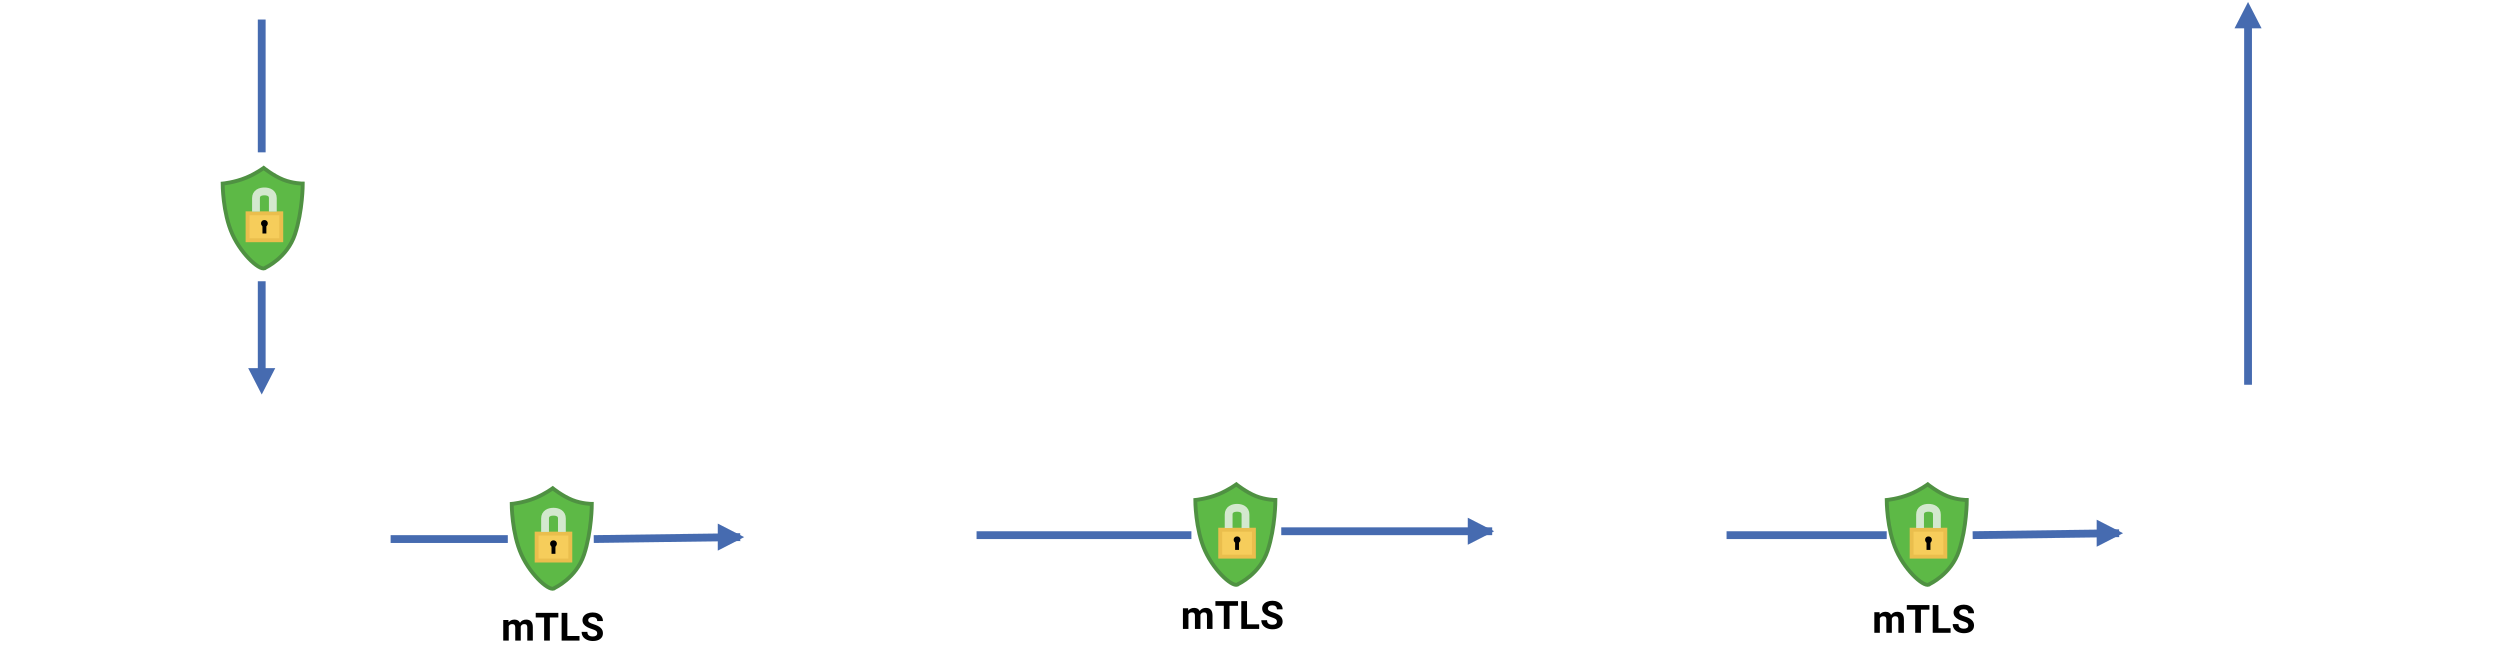 <svg width="640" height="169" viewBox="0 0 640 169" fill="none" xmlns="http://www.w3.org/2000/svg">
<path d="M63 45.5C65.5 44.475 67.5 43 67.5 43C67.5 43 70 45 72.5 46C75 47 77.5 47 77.5 47C77.5 47 77.5 54 75.5 60C73.5 66 68 68.5 68 68.5C66.985 69.763 62 65.5 59.5 60C57 54.5 57 47 57 47C57 47 60 46.73 63 45.5Z" fill="#5DB946" stroke="#4F9142"/>
<path d="M63.379 61.5V54.603H72V61.5H63.379Z" fill="#F6CD5B" stroke="#EABE4D"/>
<path d="M65.534 54.172C65.534 54.172 65.534 52.017 65.534 50.724C65.534 49.431 66.612 49 67.69 49C68.767 49 69.845 49.431 69.845 50.724C69.845 52.017 69.845 54.172 69.845 54.172" stroke="#D3E8CE" stroke-width="2"/>
<circle cx="67.69" cy="57.19" r="0.862" fill="black"/>
<path d="M67.69 59.776V57.19" stroke="black"/>
<path d="M67 5V39" stroke="#466BB0" stroke-width="2"/>
<path d="M67 72L67 96" stroke="#466BB0" stroke-width="2"/>
<path d="M67 101L63.536 94.25H70.464L67 101Z" fill="#466BB0"/>
<path d="M575.5 0.5L578.964 7.25L572.036 7.25L575.5 0.5Z" fill="#466BB0"/>
<path d="M575.5 98.5V5" stroke="#466BB0" stroke-width="2"/>
<path d="M137 127.5C139.5 126.475 141.5 125 141.5 125C141.5 125 144 127 146.5 128C149 129 151.5 129 151.5 129C151.5 129 151.5 136 149.5 142C147.5 148 142 150.5 142 150.5C140.985 151.763 136 147.5 133.5 142C131 136.5 131 129 131 129C131 129 134 128.73 137 127.5Z" fill="#5DB946" stroke="#4F9142"/>
<path d="M137.379 143.5V136.603H146V143.5H137.379Z" fill="#F6CD5B" stroke="#EABE4D"/>
<path d="M139.534 136.172C139.534 136.172 139.534 134.017 139.534 132.724C139.534 131.431 140.612 131 141.69 131C142.767 131 143.845 131.431 143.845 132.724C143.845 134.017 143.845 136.172 143.845 136.172" stroke="#D3E8CE" stroke-width="2"/>
<circle cx="141.69" cy="139.19" r="0.862" fill="black"/>
<path d="M141.69 141.776V139.19" stroke="black"/>
<path d="M190.5 137.5L183.75 140.964V134.036L190.5 137.5Z" fill="#466BB0"/>
<path d="M100 138L130 138" stroke="#466BB0" stroke-width="2"/>
<path d="M152 138L189.5 137.5" stroke="#466BB0" stroke-width="2"/>
<path d="M130.152 158.717L130.196 159.308C130.571 158.849 131.077 158.619 131.715 158.619C132.395 158.619 132.862 158.888 133.116 159.425C133.487 158.888 134.016 158.619 134.703 158.619C135.276 158.619 135.702 158.787 135.982 159.122C136.262 159.454 136.402 159.955 136.402 160.626V164H134.986V160.631C134.986 160.331 134.928 160.113 134.811 159.977C134.693 159.837 134.487 159.767 134.19 159.767C133.767 159.767 133.474 159.968 133.312 160.372L133.316 164H131.905V160.636C131.905 160.33 131.845 160.108 131.725 159.972C131.604 159.835 131.399 159.767 131.109 159.767C130.709 159.767 130.419 159.933 130.24 160.265V164H128.829V158.717H130.152ZM142.936 158.077H140.758V164H139.293V158.077H137.145V156.891H142.936V158.077ZM145.24 162.823H148.351V164H143.775V156.891H145.24V162.823ZM152.882 162.135C152.882 161.858 152.784 161.646 152.589 161.5C152.394 161.35 152.042 161.194 151.534 161.031C151.026 160.865 150.624 160.702 150.328 160.543C149.521 160.107 149.117 159.519 149.117 158.78C149.117 158.396 149.225 158.054 149.439 157.755C149.658 157.452 149.968 157.216 150.372 157.047C150.779 156.878 151.235 156.793 151.739 156.793C152.247 156.793 152.7 156.886 153.097 157.071C153.494 157.254 153.801 157.512 154.02 157.848C154.241 158.183 154.352 158.564 154.352 158.99H152.887C152.887 158.665 152.784 158.412 152.579 158.233C152.374 158.051 152.086 157.96 151.715 157.96C151.357 157.96 151.078 158.036 150.88 158.189C150.681 158.339 150.582 158.538 150.582 158.785C150.582 159.016 150.698 159.21 150.929 159.366C151.163 159.522 151.507 159.669 151.959 159.806C152.792 160.056 153.399 160.367 153.78 160.738C154.161 161.109 154.352 161.572 154.352 162.125C154.352 162.74 154.119 163.224 153.653 163.575C153.188 163.924 152.561 164.098 151.773 164.098C151.227 164.098 150.729 163.998 150.279 163.8C149.83 163.598 149.487 163.323 149.249 162.975C149.015 162.626 148.897 162.223 148.897 161.764H150.367C150.367 162.548 150.836 162.94 151.773 162.94C152.122 162.94 152.394 162.87 152.589 162.73C152.784 162.587 152.882 162.389 152.882 162.135Z" fill="black"/>
<path d="M312 126.5C314.5 125.475 316.5 124 316.5 124C316.5 124 319 126 321.5 127C324 128 326.5 128 326.5 128C326.5 128 326.5 135 324.5 141C322.5 147 317 149.5 317 149.5C315.985 150.763 311 146.5 308.5 141C306 135.5 306 128 306 128C306 128 309 127.73 312 126.5Z" fill="#5DB946" stroke="#4F9142"/>
<path d="M312.379 142.5V135.603H321V142.5H312.379Z" fill="#F6CD5B" stroke="#EABE4D"/>
<path d="M314.534 135.172C314.534 135.172 314.534 133.017 314.534 131.724C314.534 130.431 315.612 130 316.69 130C317.767 130 318.845 130.431 318.845 131.724C318.845 133.017 318.845 135.172 318.845 135.172" stroke="#D3E8CE" stroke-width="2"/>
<circle cx="316.69" cy="138.19" r="0.862" fill="black"/>
<path d="M316.69 140.776V138.19" stroke="black"/>
<path d="M382.5 136L375.75 139.464V132.536L382.5 136Z" fill="#466BB0"/>
<path d="M250 137H305" stroke="#466BB0" stroke-width="2"/>
<path d="M328 136L382 136" stroke="#466BB0" stroke-width="2"/>
<path d="M304.152 155.717L304.196 156.308C304.571 155.849 305.077 155.619 305.715 155.619C306.395 155.619 306.862 155.888 307.116 156.425C307.487 155.888 308.016 155.619 308.703 155.619C309.276 155.619 309.702 155.787 309.982 156.122C310.262 156.454 310.402 156.955 310.402 157.626V161H308.986V157.631C308.986 157.331 308.928 157.113 308.811 156.977C308.693 156.837 308.487 156.767 308.19 156.767C307.767 156.767 307.474 156.968 307.312 157.372L307.316 161H305.905V157.636C305.905 157.33 305.845 157.108 305.725 156.972C305.604 156.835 305.399 156.767 305.109 156.767C304.709 156.767 304.419 156.933 304.24 157.265V161H302.829V155.717H304.152ZM316.936 155.077H314.758V161H313.293V155.077H311.145V153.891H316.936V155.077ZM319.24 159.823H322.351V161H317.775V153.891H319.24V159.823ZM326.882 159.135C326.882 158.858 326.784 158.646 326.589 158.5C326.394 158.35 326.042 158.194 325.534 158.031C325.026 157.865 324.624 157.702 324.328 157.543C323.521 157.107 323.117 156.519 323.117 155.78C323.117 155.396 323.225 155.054 323.439 154.755C323.658 154.452 323.968 154.216 324.372 154.047C324.779 153.878 325.235 153.793 325.739 153.793C326.247 153.793 326.7 153.886 327.097 154.071C327.494 154.254 327.801 154.512 328.02 154.848C328.241 155.183 328.352 155.564 328.352 155.99H326.887C326.887 155.665 326.784 155.412 326.579 155.233C326.374 155.051 326.086 154.96 325.715 154.96C325.357 154.96 325.078 155.036 324.88 155.189C324.681 155.339 324.582 155.538 324.582 155.785C324.582 156.016 324.698 156.21 324.929 156.366C325.163 156.522 325.507 156.669 325.959 156.806C326.792 157.056 327.399 157.367 327.78 157.738C328.161 158.109 328.352 158.572 328.352 159.125C328.352 159.74 328.119 160.224 327.653 160.575C327.188 160.924 326.561 161.098 325.773 161.098C325.227 161.098 324.729 160.998 324.279 160.8C323.83 160.598 323.487 160.323 323.249 159.975C323.015 159.626 322.897 159.223 322.897 158.764H324.367C324.367 159.548 324.836 159.94 325.773 159.94C326.122 159.94 326.394 159.87 326.589 159.73C326.784 159.587 326.882 159.389 326.882 159.135Z" fill="black"/>
<path d="M489 126.5C491.5 125.475 493.5 124 493.5 124C493.5 124 496 126 498.5 127C501 128 503.5 128 503.5 128C503.5 128 503.5 135 501.5 141C499.5 147 494 149.5 494 149.5C492.985 150.763 488 146.5 485.5 141C483 135.5 483 128 483 128C483 128 486 127.73 489 126.5Z" fill="#5DB946" stroke="#4F9142"/>
<path d="M489.379 142.5V135.603H498V142.5H489.379Z" fill="#F6CD5B" stroke="#EABE4D"/>
<path d="M491.534 135.172C491.534 135.172 491.534 133.017 491.534 131.724C491.534 130.431 492.612 130 493.69 130C494.767 130 495.845 130.431 495.845 131.724C495.845 133.017 495.845 135.172 495.845 135.172" stroke="#D3E8CE" stroke-width="2"/>
<circle cx="493.69" cy="138.19" r="0.862" fill="black"/>
<path d="M493.69 140.776V138.19" stroke="black"/>
<path d="M543.5 136.5L536.75 139.964V133.036L543.5 136.5Z" fill="#466BB0"/>
<path d="M442 137H483" stroke="#466BB0" stroke-width="2"/>
<path d="M505 137L542.5 136.5" stroke="#466BB0" stroke-width="2"/>
<path d="M481.152 156.717L481.196 157.308C481.571 156.849 482.077 156.619 482.715 156.619C483.395 156.619 483.862 156.888 484.116 157.425C484.487 156.888 485.016 156.619 485.703 156.619C486.276 156.619 486.702 156.787 486.982 157.122C487.262 157.454 487.402 157.955 487.402 158.626V162H485.986V158.631C485.986 158.331 485.928 158.113 485.811 157.977C485.693 157.837 485.487 157.767 485.19 157.767C484.767 157.767 484.474 157.968 484.312 158.372L484.316 162H482.905V158.636C482.905 158.33 482.845 158.108 482.725 157.972C482.604 157.835 482.399 157.767 482.109 157.767C481.709 157.767 481.419 157.933 481.24 158.265V162H479.829V156.717H481.152ZM493.936 156.077H491.758V162H490.293V156.077H488.145V154.891H493.936V156.077ZM496.24 160.823H499.351V162H494.775V154.891H496.24V160.823ZM503.882 160.135C503.882 159.858 503.784 159.646 503.589 159.5C503.394 159.35 503.042 159.194 502.534 159.031C502.026 158.865 501.624 158.702 501.328 158.543C500.521 158.107 500.117 157.519 500.117 156.78C500.117 156.396 500.225 156.054 500.439 155.755C500.658 155.452 500.968 155.216 501.372 155.047C501.779 154.878 502.235 154.793 502.739 154.793C503.247 154.793 503.7 154.886 504.097 155.071C504.494 155.254 504.801 155.512 505.02 155.848C505.241 156.183 505.352 156.564 505.352 156.99H503.887C503.887 156.665 503.784 156.412 503.579 156.233C503.374 156.051 503.086 155.96 502.715 155.96C502.357 155.96 502.078 156.036 501.88 156.189C501.681 156.339 501.582 156.538 501.582 156.785C501.582 157.016 501.698 157.21 501.929 157.366C502.163 157.522 502.507 157.669 502.959 157.806C503.792 158.056 504.399 158.367 504.78 158.738C505.161 159.109 505.352 159.572 505.352 160.125C505.352 160.74 505.119 161.224 504.653 161.575C504.188 161.924 503.561 162.098 502.773 162.098C502.227 162.098 501.729 161.998 501.279 161.8C500.83 161.598 500.487 161.323 500.249 160.975C500.015 160.626 499.897 160.223 499.897 159.764H501.367C501.367 160.548 501.836 160.94 502.773 160.94C503.122 160.94 503.394 160.87 503.589 160.73C503.784 160.587 503.882 160.389 503.882 160.135Z" fill="black"/>
</svg>
